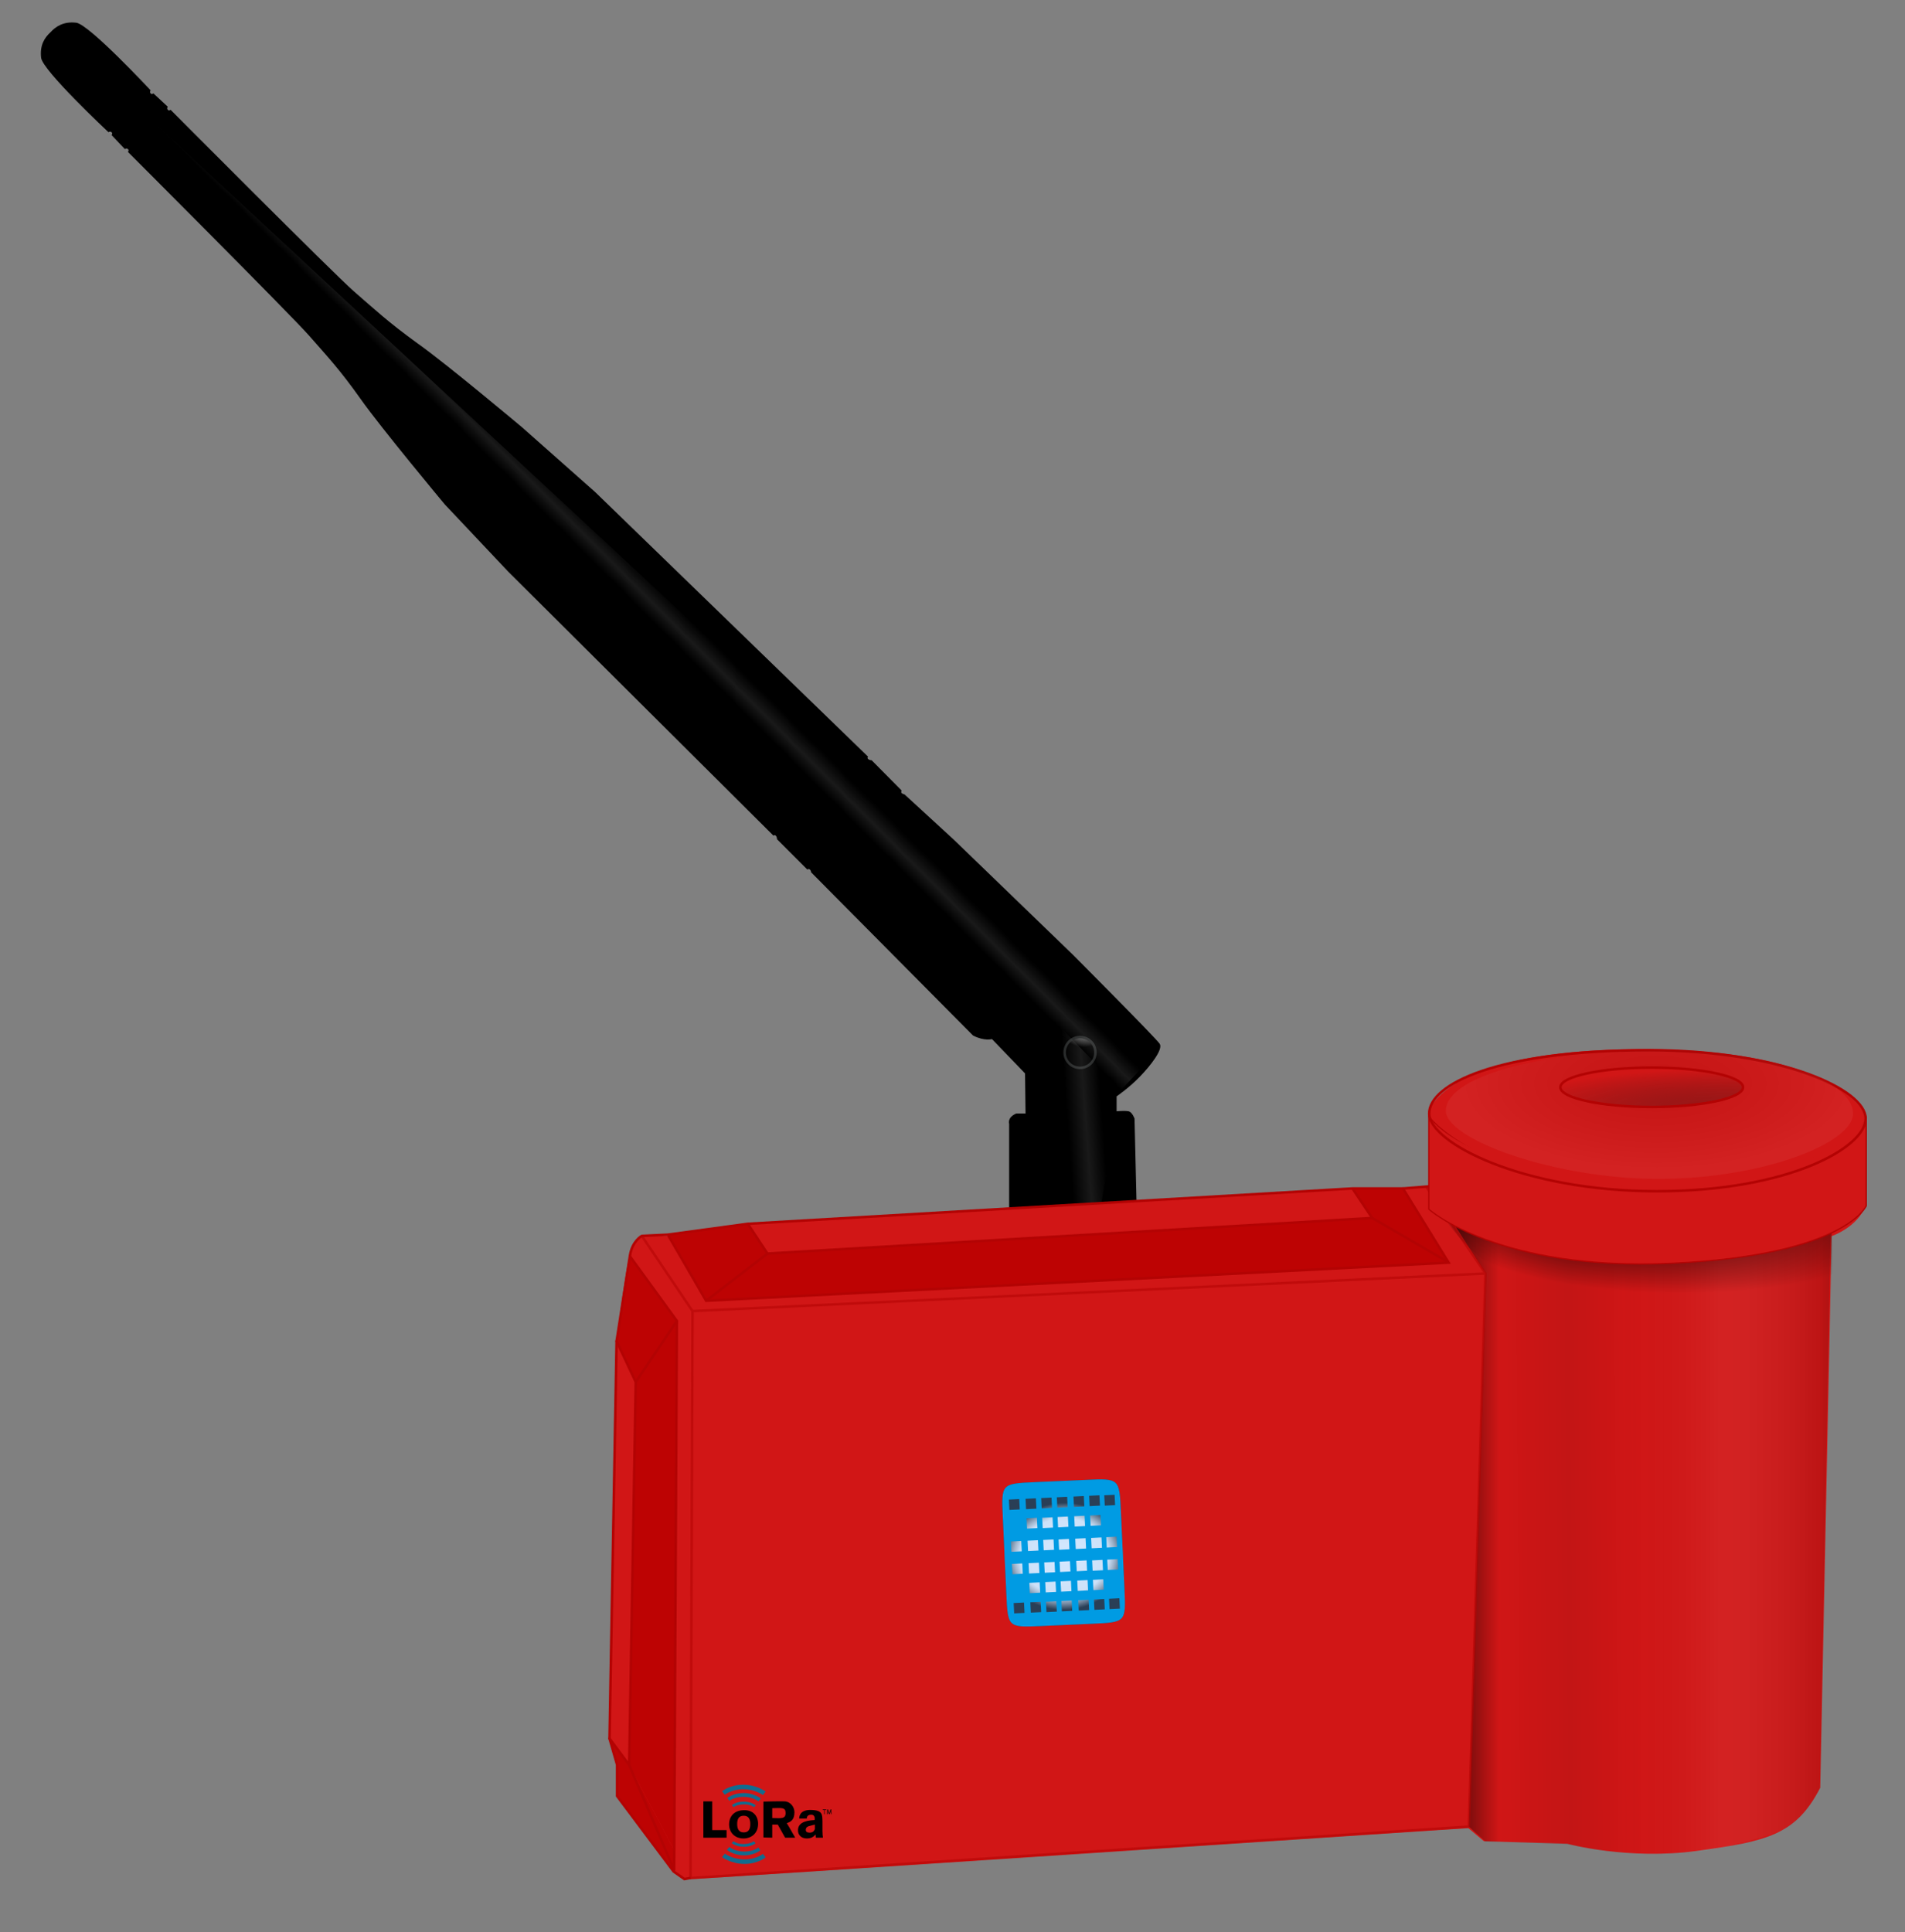 <?xml version="1.0" encoding="utf-8"?>
<!-- Generator: Adobe Illustrator 22.0.1, SVG Export Plug-In . SVG Version: 6.00 Build 0)  -->
<svg version="1.1" id="Layer_1" xmlns="http://www.w3.org/2000/svg" xmlns:xlink="http://www.w3.org/1999/xlink" x="0px" y="0px"
	 viewBox="0 0 755.1 765.8" style="enable-background:new 0 0 755.1 765.8;" xml:space="preserve">
<rect x="0" y="0" width="755.1" height="765.8" fill="#808080" stroke="none"/>
<style type="text/css">
	.st0{fill:url(#SVGID_1_);stroke:#262828;stroke-miterlimit:10;}
	.st1{fill:url(#SVGID_2_);}
	.st2{fill:url(#SVGID_3_);}
	.st3{fill:#D11616;}
	.st4{fill:url(#SVGID_4_);}
	.st5{fill:#BD0303;}
	.st6{fill:none;stroke:#B30303;stroke-linejoin:round;stroke-miterlimit:10;}
	.st7{fill:none;stroke:#B30303;stroke-linecap:round;stroke-miterlimit:10;}
	.st8{fill:none;stroke:#B30303;stroke-linecap:round;stroke-linejoin:round;stroke-miterlimit:10;}
	.st9{fill:url(#SVGID_5_);}
	.st10{opacity:0.57;}
	.st11{fill:none;stroke:#B30303;stroke-miterlimit:10;}
	.st12{opacity:0.67;fill:url(#SVGID_6_);}
	.st13{fill:url(#SVGID_7_);}
	.st14{fill:#009BE3;}
	.st15{fill:url(#SVGID_8_);}
	.st16{fill:#B30303;stroke:#B30303;stroke-miterlimit:10;}
	.st17{fill:url(#SVGID_9_);}
	.st18{fill:#D11616;stroke:#D11616;stroke-miterlimit:10;}
	.st19{display:none;fill:#D11616;stroke:#AF0808;stroke-miterlimit:10;}
	.st20{opacity:0.5;fill:url(#SVGID_10_);}
	.st21{fill:url(#SVGID_11_);stroke:#B30303;stroke-linecap:round;stroke-linejoin:round;stroke-miterlimit:10;}
	.st22{fill:#136B8E;}
</style>
<g>
	<g id="Temperature_3_">
		<g id="Antena_12_">
			<path id="Antena_13_" d="M459.7,413.7c-1.4-2.2-34.5-35.4-34.5-35.4l-47-45.4l-19.7-18.1c0,0-0.7-0.1-1.1-0.5c-0.4-0.5,0-1,0-1
				l-11.9-12c0,0-0.9,0-1.4-0.5c-0.5-0.5,0-0.9,0-0.9L235.9,195L207,169.4c0,0-30-25.2-41.6-33.4c-11.5-8.3-16.9-13.4-25.2-20.6
				c-8.2-7.2-72.6-71.9-72.6-71.9s-0.6,0.6-1.1,0c-0.5-0.6,0-1.2,0-1.2L60.8,37c0,0-0.6,0.6-1.1,0s0-1.2,0-1.2S35.3,9.6,30.2,9
				C25.1,8.4,22,10.6,20,12.8l400.5,397.3L20,12.8c-2.2,2-4.3,5-3.7,10.1C16.9,28,43,52.4,43,52.4s0.6-0.5,1.2,0
				c0.6,0.5,0,1.1,0,1.1l5.3,5.6c0,0,0.6-0.5,1.2,0c0.6,0.5,0,1.1,0,1.1s64.6,64.6,71.8,72.8c7.2,8.2,12.3,13.6,20.5,25.2
				c8.2,11.6,33.3,41.7,33.3,41.7l25.1,26.6l105.2,104.7c0,0,0.4-0.5,0.9,0c0.5,0.5,0.5,1.4,0.5,1.4l12,12c0,0,0.5-0.4,1,0
				c0.5,0.4,0.5,1.1,0.5,1.1l64.2,64.7c4.5,2.3,7.5,1.4,7.5,1.4l13.1,13.6l0.2,15.9h-3.7c-3.7,1.6-2.8,4.1-2.8,4.1v36.4
				c17.3,2.8,30.6,2.6,39.3,1.8c7.3-0.7,11.3-1.8,11.3-1.8l-0.3-0.8l0.3,0l-0.9-37.7c0,0-0.9-2.6-2.4-2.9c-1.6-0.3-4.7,0-4.7,0v-5.9
				c0,0,5.1-3.5,9.2-7.8C455.9,422.5,461.1,415.9,459.7,413.7z"/>
			<radialGradient id="SVGID_1_" cx="429.605" cy="404.426" r="10.561" gradientUnits="userSpaceOnUse">
				<stop  offset="0" style="stop-color:#FCFCFC"/>
				<stop  offset="1" style="stop-color:#FCFCFC;stop-opacity:0"/>
			</radialGradient>
			<circle class="st0" cx="428.1" cy="417.1" r="6.1"/>
			<linearGradient id="SVGID_2_" gradientUnits="userSpaceOnUse" x1="241.656" y1="213.377" x2="233.67" y2="221.364">
				<stop  offset="0" style="stop-color:#FCFCFC;stop-opacity:0"/>
				<stop  offset="0.53" style="stop-color:#FCFCFC;stop-opacity:0.1"/>
				<stop  offset="1" style="stop-color:#FCFCFC;stop-opacity:0"/>
			</linearGradient>
			<polygon class="st1" points="21.7,11.9 19.5,14.8 443.3,433.1 458,417.5 			"/>
			<linearGradient id="SVGID_3_" gradientUnits="userSpaceOnUse" x1="423.15" y1="443.304" x2="436.845" y2="442.308">
				<stop  offset="0" style="stop-color:#FCFCFC;stop-opacity:0"/>
				<stop  offset="0.524" style="stop-color:#FCFCFC;stop-opacity:0.1"/>
				<stop  offset="1" style="stop-color:#FCFCFC;stop-opacity:0"/>
			</linearGradient>
			<polygon class="st2" points="419.3,406.1 444.5,431.9 436,479.9 419.6,479.9 			"/>
		</g>
		<g id="Corp_5_">
			<path id="corp_5_" class="st3" d="M739.5,477.7v-30.9c0,0,2.4-29.8-89.2-29.8s-82.9,30.4-82.9,30.4l-0.2,22.7l-11.1,0.9h-20
				l-239.7,14l-32.6,4.9h-8c0,0-2.4-0.3-4.9,3.1c-2.4,3.5-6.6,39.2-6.6,39.2l-2.8,156.5l7.1,9.5l0.5,18.8c0,0,17.9,27.8,23.1,27.8
				S582,724.5,582,724.5l6.2,5.2l33,1c0,0,24.3,6.6,51.7,2.8c27.4-3.8,38.9-6.2,48.6-25l4.5-218.6
				C726,489.9,736.4,486.4,739.5,477.7z"/>
			<linearGradient id="SVGID_4_" gradientUnits="userSpaceOnUse" x1="563.28" y1="601.839" x2="594.314" y2="601.839">
				<stop  offset="5.405406e-03" style="stop-color:#000000"/>
				<stop  offset="1" style="stop-color:#000000;stop-opacity:0"/>
			</linearGradient>
			<polygon class="st4" points="588.8,504.7 582.2,723.9 588.8,729.8 603.2,730.3 607.7,604.1 597.4,491.1 584.3,473.4 576.6,485.5 
							"/>
			<g id="int_x2B_linii_5_">
				<g id="int-linii_5_">
					<polygon class="st5" points="296.4,485 264.7,489.3 280.3,515.5 304.2,496.7 					"/>
					<polygon class="st5" points="543.7,482.5 574.4,500.4 556.1,471 536.1,471 					"/>
					<polygon class="st5" points="543.7,482.5 304.2,496.7 280.3,515.5 574.4,500.4 					"/>
				</g>
				<g id="linii_5_">
					<polyline class="st6" points="296.4,485 304.2,496.8 279.9,515.5 					"/>
					<polyline class="st6" points="536.1,471 543.9,482.7 574.2,500.3 					"/>
					<line class="st7" x1="543.9" y1="482.7" x2="304.1" y2="496.8"/>
					<polyline class="st7" points="556.1,471 574.2,500.4 279.9,515.5 265,489.8 					"/>
				</g>
			</g>
			<g id="int-linii_x2B_stanga_5_">
				<g id="Int_5_">
					<polygon class="st5" points="268.3,523.2 249.7,497.6 244.4,531.5 252,547.4 					"/>
					<polygon class="st5" points="241.6,689 249.4,699.5 267.2,733.2 267,741.8 244.6,711.9 244.9,700.4 					"/>
					<polygon class="st5" points="252,547.7 249.4,699.5 267.2,733.2 268.3,523.5 					"/>
				</g>
				<g id="Linii_6_">
					<polyline class="st8" points="244.4,531.5 252,547.7 249.4,699.5 241.6,689 					"/>
					<line class="st6" x1="268.3" y1="523.5" x2="252" y2="547.7"/>
					<line class="st6" x1="249.4" y1="699.5" x2="267.2" y2="741.1"/>
					<path class="st6" d="M249.7,497.9"/>
					<polyline class="st7" points="249.7,497.9 268.3,523.5 267.2,741.1 					"/>
				</g>
			</g>
			<linearGradient id="SVGID_5_" gradientUnits="userSpaceOnUse" x1="642.621" y1="605.973" x2="774.481" y2="605.973">
				<stop  offset="0" style="stop-color:#000000;stop-opacity:0"/>
				<stop  offset="0.292" style="stop-color:#FCFCFC;stop-opacity:5.000000e-02"/>
				<stop  offset="0.321" style="stop-color:#EEEEEE;stop-opacity:5.467934e-02"/>
				<stop  offset="0.376" style="stop-color:#C8C8C8;stop-opacity:6.357726e-02"/>
				<stop  offset="0.451" style="stop-color:#8B8B8B;stop-opacity:7.576807e-02"/>
				<stop  offset="0.543" style="stop-color:#383838;stop-opacity:9.061444e-02"/>
				<stop  offset="0.601" style="stop-color:#000000;stop-opacity:0.1"/>
				<stop  offset="1" style="stop-color:#000000;stop-opacity:0.9"/>
			</linearGradient>
			<path class="st9" d="M725.8,477.3l-4.4,231.2c0,0-6.3,13-14.7,16.6c-8.4,3.6-30.5,10.1-47.9,9.6s-37-3.7-37-3.7V482.5
				L725.8,477.3z"/>
			<g id="Linii-fata_5_" class="st10">
				<polyline class="st6" points="254.4,489.8 274.5,519.6 588.8,504.7 582.2,723.9 273.7,744.3 274.5,519.6 				"/>
				<line class="st6" x1="588.8" y1="504.7" x2="565.3" y2="470.3"/>
			</g>
			<path id="Contur_5_" class="st11" d="M567.2,470.1l-11.1,0.9h-20l-239.7,14l-31.7,4.3l-10.3,0.5c0,0-3.8,2-4.7,7.8l-5.3,33.9
				L241.6,689l3,10.4l0,12.4l22.4,29.9l4.3,3l2.5-0.5"/>
			<linearGradient id="SVGID_6_" gradientUnits="userSpaceOnUse" x1="592.184" y1="609.272" x2="649.544" y2="608.829">
				<stop  offset="0" style="stop-color:#000000;stop-opacity:0"/>
				<stop  offset="0.519" style="stop-color:#000000;stop-opacity:0.1"/>
				<stop  offset="1" style="stop-color:#000000;stop-opacity:0"/>
			</linearGradient>
			<path class="st12" d="M573.2,483.6c0,0,56.9,14.7,103.1,9.7l-8.5,240.8c0,0-14.3,1.2-26.2,0c-8.5-0.5-19.6-3.1-19.6-3.1l-34-1.1
				L573.2,483.6z"/>
		</g>
		<g id="Temperature_4_">
			
				<radialGradient id="SVGID_7_" cx="423.118" cy="597.715" r="24.656" gradientTransform="matrix(0.999 -4.547928e-02 3.940037e-02 0.865 -24.434 119.016)" gradientUnits="userSpaceOnUse">
				<stop  offset="0" style="stop-color:#D4E8FF"/>
				<stop  offset="0.705" style="stop-color:#CDE1F8"/>
				<stop  offset="0.741" style="stop-color:#C1D5EC"/>
				<stop  offset="0.806" style="stop-color:#A2B6CD"/>
				<stop  offset="0.891" style="stop-color:#70849B"/>
				<stop  offset="0.994" style="stop-color:#2B4057"/>
				<stop  offset="0.995" style="stop-color:#2A3F56"/>
			</radialGradient>
			<path class="st13" d="M433,643.5l-20.2,0.9c-13.3,0.6-13.3,0.6-13.9-12.7l-1.4-30.4c-0.6-13.3-0.6-13.3,12.7-13.9l20.2-0.9
				c13.3-0.6,13.3-0.6,13.9,12.7l1.4,30.4C446.3,642.9,446.3,642.9,433,643.5z"/>
			<path class="st14" d="M430.4,586.5l-20.2,0.9c-13.3,0.6-13.3,0.6-12.7,13.9l1.4,30.4c0.6,13.3,0.6,13.3,13.9,12.7l20.2-0.9
				c13.3-0.6,13.3-0.6,12.7-13.9l-1.4-30.4C443.7,585.9,443.7,585.9,430.4,586.5z M406.1,639.2l-4.1,0.2l-0.2-4.1l4.1-0.2
				L406.1,639.2z M405.4,623.7l-4.1,0.2l-0.2-4.1l4.1-0.2L405.4,623.7z M405,614.8l-4.1,0.2l-0.2-4.1l4.1-0.2L405,614.8z
				 M404.2,598.2l-4.1,0.2l-0.2-4.1l4.1-0.2L404.2,598.2z M412.7,638.9l-4.1,0.2l-0.2-4.1l4.1-0.2L412.7,638.9z M412.3,631.2
				l-4.1,0.2l-0.2-4.1l4.1-0.2L412.3,631.2z M412,623.4l-4.1,0.2l-0.2-4.1l4.1-0.2L412,623.4z M411.6,614.5l-4.1,0.2l-0.2-4.1
				l4.1-0.2L411.6,614.5z M411.2,605.6l-4.1,0.2l-0.2-4.1l4.1-0.2L411.2,605.6z M410.8,597.9l-4.1,0.2l-0.2-4.1l4.1-0.2L410.8,597.9
				z M418.9,638.7l-4.1,0.2l-0.2-4.1l4.1-0.2L418.9,638.7z M418.6,630.9l-4.1,0.2l-0.2-4.1l4.1-0.2L418.6,630.9z M418.2,623.1
				l-4.1,0.2l-0.2-4.1l4.1-0.2L418.2,623.1z M417.8,614.2l-4.1,0.2l-0.2-4.1l4.1-0.2L417.8,614.2z M417.4,605.4l-4.1,0.2l-0.2-4.1
				l4.1-0.2L417.4,605.4z M417,597.6l-4.1,0.2l-0.2-4.1l4.1-0.2L417,597.6z M425,638.4l-4.1,0.2l-0.2-4.1l4.1-0.2L425,638.4z
				 M424.7,630.6l-4.1,0.2l-0.2-4.1l4.1-0.2L424.7,630.6z M424.3,622.8l-4.1,0.2l-0.2-4.1l4.1-0.2L424.3,622.8z M423.9,614l-4.1,0.2
				l-0.2-4.1l4.1-0.2L423.9,614z M423.5,605.1l-4.1,0.2l-0.2-4.1l4.1-0.2L423.5,605.1z M423.2,597.3l-4.1,0.2l-0.2-4.1l4.1-0.2
				L423.2,597.3z M431.7,638.1l-4.1,0.2l-0.2-4.1l4.1-0.2L431.7,638.1z M431.3,630.3l-4.1,0.2l-0.2-4.1l4.1-0.2L431.3,630.3z
				 M430.9,622.5l-4.1,0.2l-0.2-4.1l4.1-0.2L430.9,622.5z M430.5,613.7l-4.1,0.2l-0.2-4.1l4.1-0.2L430.5,613.7z M430.1,604.8
				l-4.1,0.2l-0.2-4.1l4.1-0.2L430.1,604.8z M429.8,597l-4.1,0.2l-0.2-4.1l4.1-0.2L429.8,597z M437.9,637.8l-4.1,0.2l-0.2-4.1
				l4.1-0.2L437.9,637.8z M437.5,630l-4.1,0.2l-0.2-4.1l4.1-0.2L437.5,630z M437.2,622.3l-4.1,0.2l-0.2-4.1l4.1-0.2L437.2,622.3z
				 M436.8,613.4l-4.1,0.2l-0.2-4.1l4.1-0.2L436.8,613.4z M436.4,604.5l-4.1,0.2l-0.2-4.1l4.1-0.2L436.4,604.5z M436,596.7l-4.1,0.2
				l-0.2-4.1l4.1-0.2L436,596.7z M443.9,637.5l-4.1,0.2l-0.2-4.1l4.1-0.2L443.9,637.5z M443.2,622l-4.1,0.2l-0.2-4.1l4.1-0.2
				L443.2,622z M442.8,613.1l-4.1,0.2l-0.2-4.1l4.1-0.2L442.8,613.1z M442,596.5l-4.1,0.2l-0.2-4.1l4.1-0.2L442,596.5z"/>
		</g>
		<g id="capac-bg_5_">
			
				<radialGradient id="SVGID_8_" cx="679.192" cy="476.623" r="116.852" fx="633.08" fy="480.04" gradientTransform="matrix(0.885 0 0 0.308 65.134 329.815)" gradientUnits="userSpaceOnUse">
				<stop  offset="5.405406e-03" style="stop-color:#000000"/>
				<stop  offset="1" style="stop-color:#000000;stop-opacity:0"/>
			</radialGradient>
			<path class="st15" d="M573.2,467.2v16.4c0,0,24,39.9,85,36.8c60.9-3.2,68.1-15.7,68.1-15.7l-0.5-32.9c0,0-19,19-79.6,16.1
				C585.7,485.1,573.2,467.2,573.2,467.2z"/>
			<path class="st16" d="M566.6,442.9v36.2c0,0,27.2,24.5,96,21.3s76.9-22.6,76.9-22.6V444c0,0-22.1,26.7-90.5,23.9
				S566.6,442.9,566.6,442.9z"/>
			<linearGradient id="SVGID_9_" gradientUnits="userSpaceOnUse" x1="601.034" y1="471.758" x2="820.459" y2="471.758">
				<stop  offset="0" style="stop-color:#000000;stop-opacity:0"/>
				<stop  offset="0.292" style="stop-color:#FCFCFC;stop-opacity:5.000000e-02"/>
				<stop  offset="0.321" style="stop-color:#EEEEEE;stop-opacity:5.467934e-02"/>
				<stop  offset="0.376" style="stop-color:#C8C8C8;stop-opacity:6.357726e-02"/>
				<stop  offset="0.451" style="stop-color:#8B8B8B;stop-opacity:7.576807e-02"/>
				<stop  offset="0.543" style="stop-color:#383838;stop-opacity:9.061444e-02"/>
				<stop  offset="0.601" style="stop-color:#000000;stop-opacity:0.1"/>
				<stop  offset="1" style="stop-color:#000000;stop-opacity:0.9"/>
			</linearGradient>
			<path class="st17" d="M566.6,442.9v36.2c0,0,27.2,24.5,96,21.3s76.9-22.6,76.9-22.6V444c0,0-22.1,26.7-90.5,23.9
				S566.6,442.9,566.6,442.9z"/>
			<path class="st3" d="M566.6,442.9v36.2c0,0,27.2,24.5,96,21.3s76.9-22.6,76.9-22.6V444c0,0-22.1,26.7-90.5,23.9
				S566.6,442.9,566.6,442.9z"/>
			<path class="st18" d="M650.8,416.3c79.3,0,88.7,26.6,88.7,26.6s-18.2,29.7-86.5,27.4c-68.2-2.3-86.5-28.9-86.5-28.9
				S571.5,416.3,650.8,416.3z"/>
			<path class="st8" d="M739.5,443.3c0,11.5-30.7,28.8-82.7,28.8c-53.3,0-90.3-19.3-90.3-30.8s26.6-25.1,87.3-25.1
				C706.2,416.3,739.5,431.8,739.5,443.3z"/>
			<path class="st19" d="M734.5,441.4c0,11.5-35.5,25.8-77.2,25.8s-85.1-16-84.2-27.4c1.1-14.4,42.4-23.5,84.1-23.5
				C698.9,416.3,734.5,427.2,734.5,441.4z"/>
			
				<radialGradient id="SVGID_10_" cx="656.615" cy="429.289" r="76.059" gradientTransform="matrix(1 0 0 0.438 0 241.413)" gradientUnits="userSpaceOnUse">
				<stop  offset="0" style="stop-color:#000000;stop-opacity:0.1"/>
				<stop  offset="8.902892e-02" style="stop-color:#070707;stop-opacity:0.1"/>
				<stop  offset="0.218" style="stop-color:#1A1A1A;stop-opacity:0.1"/>
				<stop  offset="0.372" style="stop-color:#3A3A3A;stop-opacity:0.1"/>
				<stop  offset="0.544" style="stop-color:#666666;stop-opacity:0.1"/>
				<stop  offset="0.732" style="stop-color:#9E9E9E;stop-opacity:0.1"/>
				<stop  offset="0.93" style="stop-color:#E2E2E2;stop-opacity:0.1"/>
				<stop  offset="1" style="stop-color:#FCFCFC;stop-opacity:0.1"/>
			</radialGradient>
			<path class="st20" d="M734.5,441.4c0,11.5-35.5,25.8-77.2,25.8s-85.1-16-84.2-27.4c1.1-14.4,42.4-23.5,84.1-23.5
				C698.9,416.3,734.5,427.2,734.5,441.4z"/>
			
				<radialGradient id="SVGID_11_" cx="681.557" cy="439.608" r="82.98" gradientTransform="matrix(1 0 0 0.191 0 355.63)" gradientUnits="userSpaceOnUse">
				<stop  offset="0" style="stop-color:#661616;stop-opacity:0.5"/>
				<stop  offset="1" style="stop-color:#D11616"/>
			</radialGradient>
			<ellipse class="st21" cx="654.7" cy="430.9" rx="36.2" ry="7.8"/>
		</g>
	</g>
	<g id="LoRa-Full_7_">
		<g id="semnale_7_">
			<g>
				<path class="st22" d="M302.4,711.4c0,0-3-2.3-7.8-2.3s-7.3,2.2-7.3,2.2l-1.1-1.4c0,0,3.1-2.6,8.4-2.6c5.3,0,8.9,2.7,8.9,2.7
					L302.4,711.4z"/>
				<path class="st22" d="M300.6,713.9c0,0-2.2-1.8-5.9-1.8s-5.6,1.6-5.6,1.6l-0.8-1.1c0,0,2.3-2,6.5-2c4.2,0,6.8,2.2,6.8,2.2
					L300.6,713.9z"/>
				<path class="st22" d="M298.8,716.2c0,0-1.3-1.2-4.1-1.1s-3.9,1.1-3.9,1.1l-0.7-0.8c0,0,1.5-1.4,4.7-1.4s4.8,1.5,4.8,1.5
					L298.8,716.2z"/>
			</g>
			<g>
				<path class="st22" d="M287.3,734.6c0,0,3,2.3,7.8,2.3s7.3-2.2,7.3-2.2l1.1,1.4c0,0-3.1,2.6-8.4,2.6c-5.3,0-8.9-2.7-8.9-2.7
					L287.3,734.6z"/>
				<path class="st22" d="M289.1,732c0,0,2.2,1.8,5.9,1.8s5.6-1.6,5.6-1.6l0.8,1.1c0,0-2.3,2-6.5,2c-4.2,0-6.8-2.2-6.8-2.2
					L289.1,732z"/>
				<path class="st22" d="M290.8,729.7c0,0,1.3,1.2,4.1,1.1s3.9-1.1,3.9-1.1l0.7,0.8c0,0-1.5,1.4-4.7,1.4s-4.8-1.5-4.8-1.5
					L290.8,729.7z"/>
			</g>
		</g>
		<g id="LoRa_7_">
			<path d="M278.8,713.9h3.5v11.4h5.7v3h-9.2V713.9z"/>
			<path d="M300.5,722.8c0,3.8-2.7,5.8-5.8,5.8c-3.3,0-5.7-2.2-5.7-5.6c0-3.4,2.3-5.6,5.9-5.6C298.4,717.3,300.5,719.6,300.5,722.8z
				 M292.2,722.9c0,2.1,0.8,3.3,2.6,3.3c1.7,0,2.6-1,2.6-3.3c0-1.7-0.5-3.3-2.6-3.3C292.7,719.6,292.2,721.1,292.2,722.9z"/>
			<path d="M302.6,714c0,0,6.7-0.2,8.4-0.1c2.3,0.1,3.9,2.2,3.9,4.3c0,3.1-1.6,3.9-3,4.3v0.1c0.8,1.2,2.9,5.1,3.3,5.7h-4
				c-0.2-0.4-2.9-5.2-2.9-5.2l-2.2,0v5.2l-3.5-0.1V714z M306.1,720.5c3.6,0.1,5.3,0.4,5.3-2c0-2.3-1.6-2-5.3-1.9V720.5z"/>
			<path d="M323.4,728.3l-0.1-1.2h-0.1c-0.7,0.8-1.6,1.5-3.4,1.5c-2.4,0-3.5-1.6-3.5-3.2c0-2.7,2.3-3.9,6.6-4.1c0,0,0.5-2.3-1.6-2.1
				c-1.6,0.1-1.5,1.5-1.5,1.5h-3c0,0-0.3-3.5,4.6-3.4c4.8,0.1,4.5,1.9,4.6,4.6v3.7c0,1,0.1,2.1,0.2,2.7H323.4z M323,723.1
				c-2,0.6-3.4,0.5-3.6,1.9c-0.1,0.9,0.5,1.3,1.5,1.3c1.2,0,1.8-0.6,2.1-1.4C323,724.7,323,723.1,323,723.1z"/>
		</g>
		<g id="TM_7_">
			<path d="M326.7,717.3h-0.6v-0.2h1.4v0.2h-0.6v1.7h-0.2V717.3z"/>
			<path d="M329.3,718.2c0-0.3,0-0.6,0-0.8h0c-0.1,0.2-0.1,0.5-0.2,0.7l-0.3,0.9h-0.2l-0.3-0.9c-0.1-0.3-0.2-0.5-0.2-0.7h0
				c0,0.2,0,0.6,0,0.8l-0.1,0.8h-0.2l0.1-1.9h0.3l0.3,0.9c0.1,0.2,0.1,0.4,0.2,0.6h0c0-0.2,0.1-0.4,0.2-0.6l0.3-0.9h0.3l0.1,1.9
				h-0.2L329.3,718.2z"/>
		</g>
	</g>
</g>
</svg>
